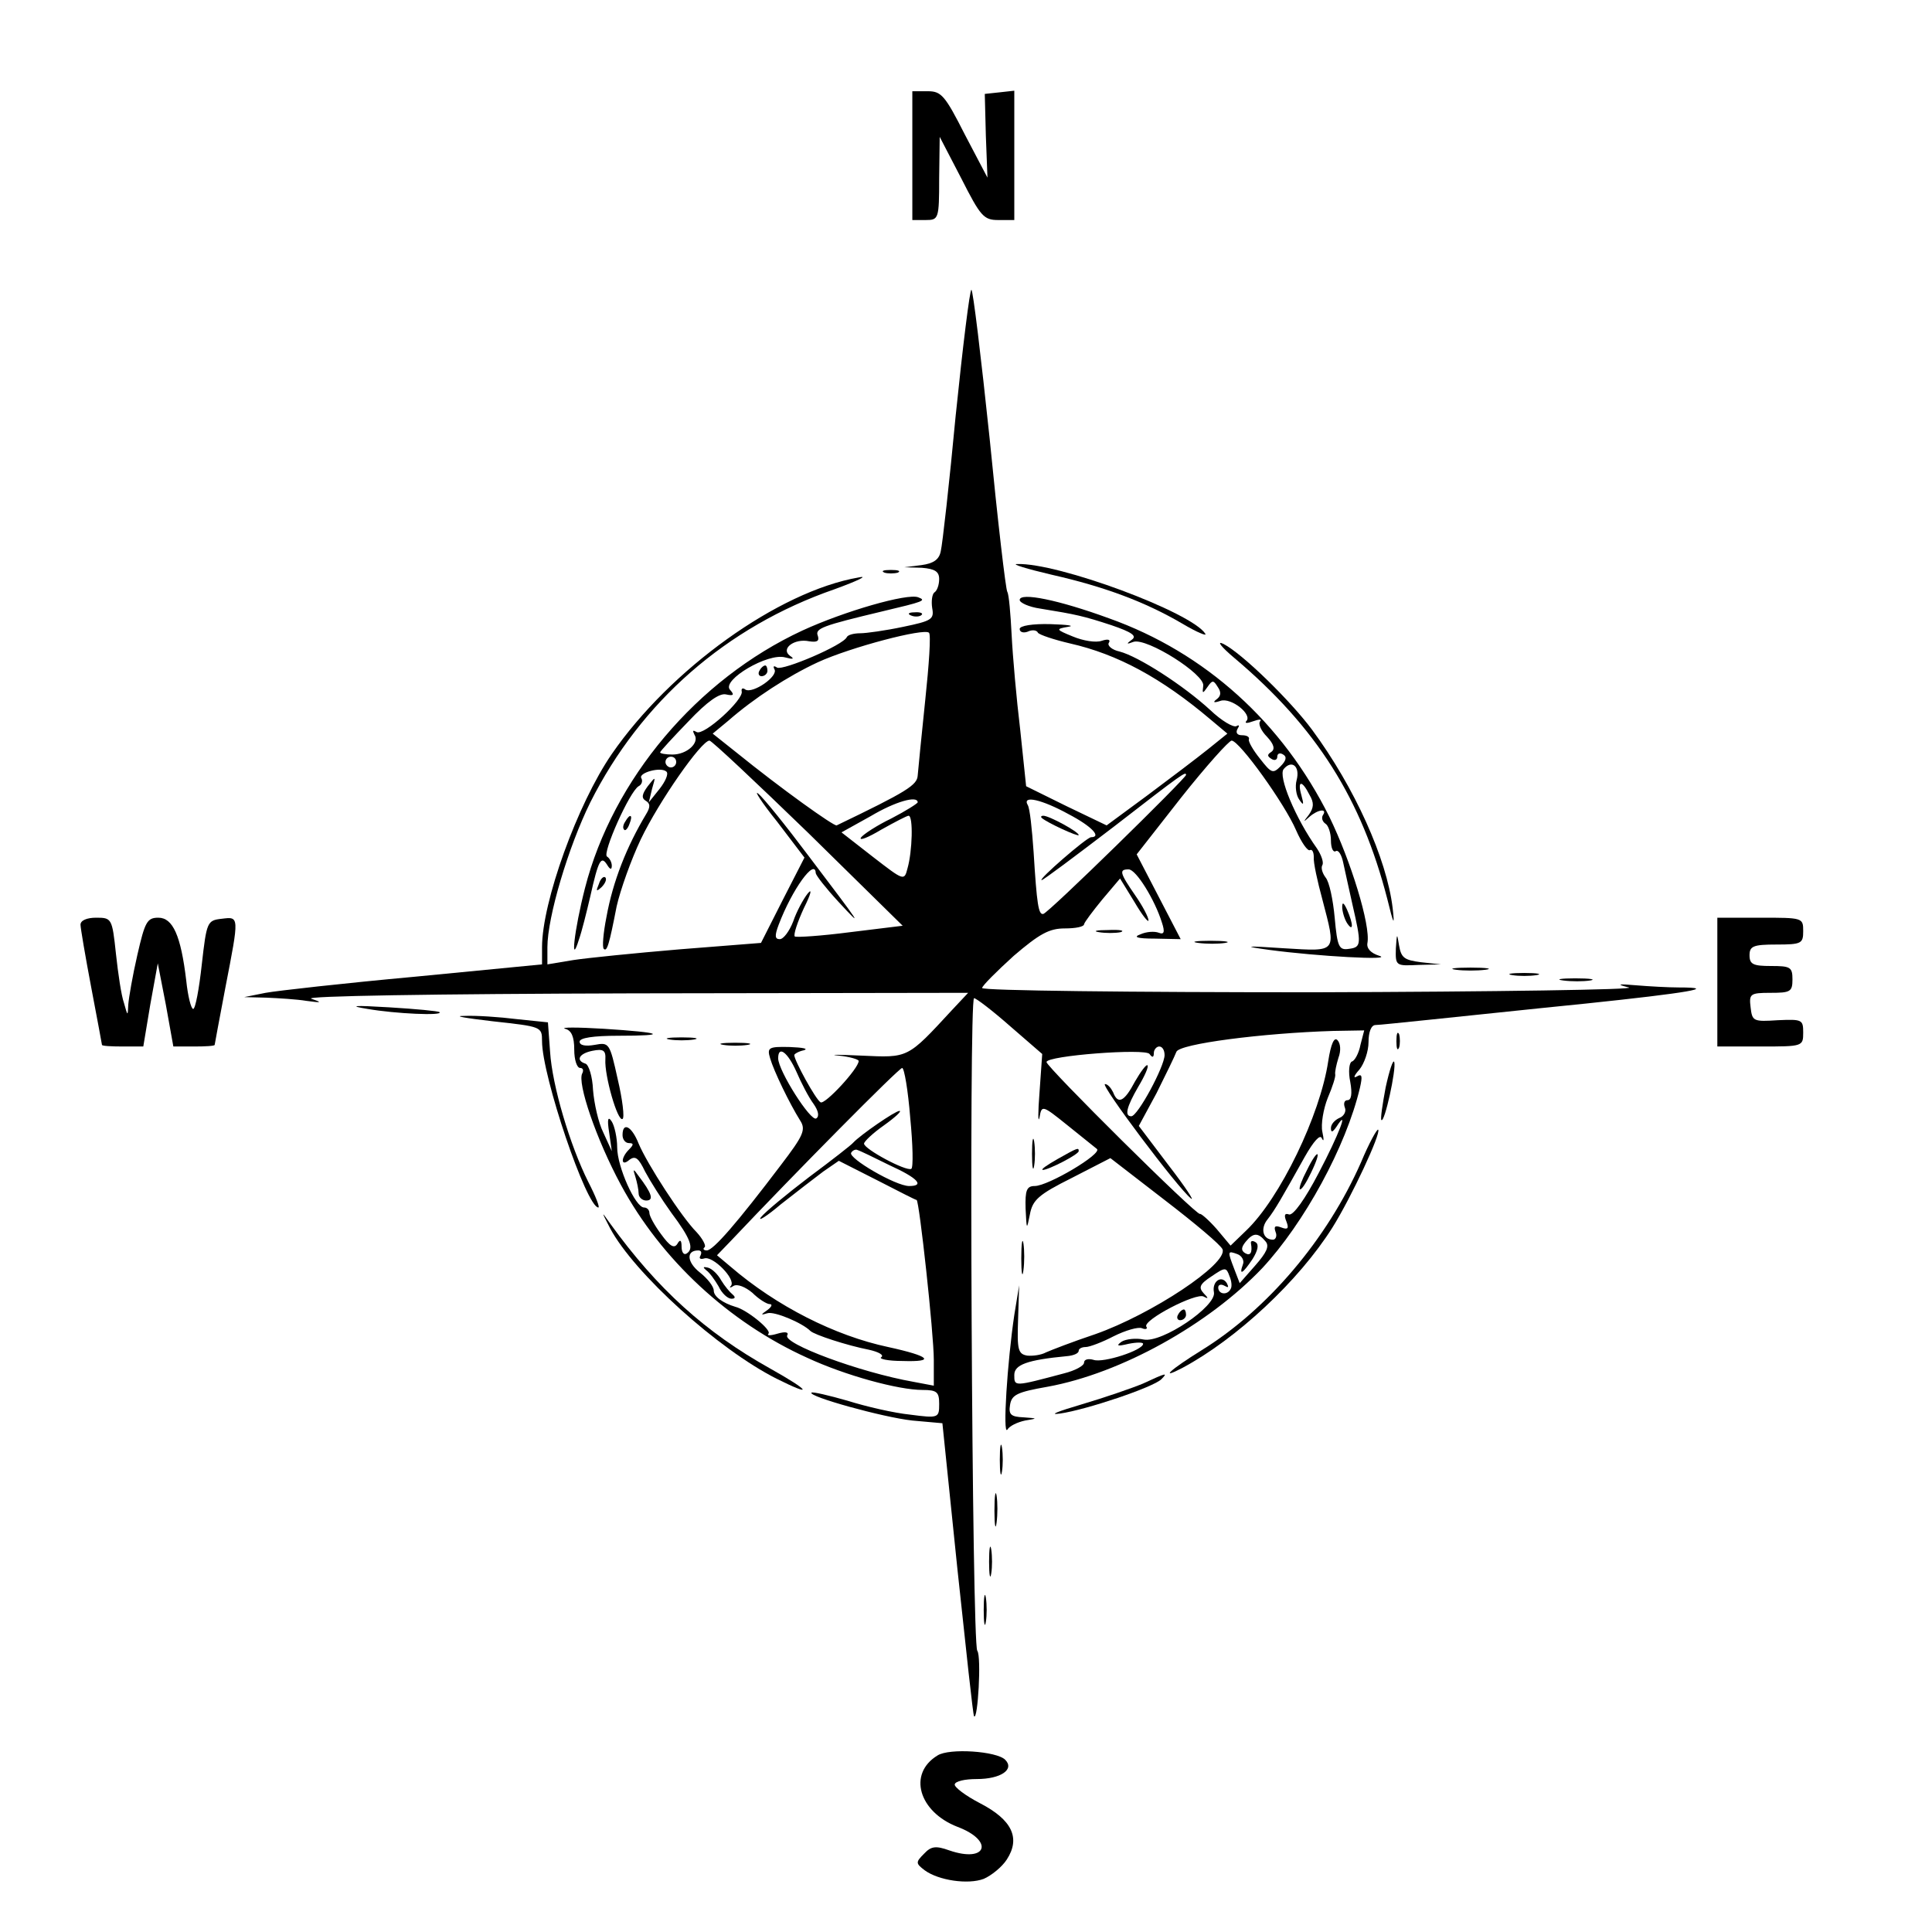 <?xml version="1.0" standalone="no"?>
<!DOCTYPE svg PUBLIC "-//W3C//DTD SVG 20010904//EN"
 "http://www.w3.org/TR/2001/REC-SVG-20010904/DTD/svg10.dtd">
<svg version="1.0" xmlns="http://www.w3.org/2000/svg"
 width="360pt" height="360pt" viewBox="0 0 360 360"
 preserveAspectRatio="xMidYMid meet">

<g transform="translate(0,360) scale(0.1,-0.1)"
fill="#000000" stroke="none">
<path d="M1700 3310 l0 -120 25 0 c24 0 25 2 25 78 l1 77 40 -77 c36 -71 42
-78 69 -78 l30 0 0 121 0 120 -27 -3 -28 -3 2 -78 3 -78 -42 80 c-37 73 -44
81 -69 81 l-29 0 0 -120z"/>
<path d="M1781 2828 c-12 -128 -25 -243 -28 -255 -3 -16 -14 -23 -36 -26 l-32
-4 33 -1 c24 -2 32 -7 32 -21 0 -11 -4 -22 -9 -25 -4 -3 -6 -16 -4 -29 4 -21
-1 -24 -54 -35 -33 -7 -69 -12 -80 -12 -12 0 -23 -3 -25 -7 -6 -15 -119 -63
-130 -57 -6 4 -8 3 -5 -3 8 -13 -40 -46 -54 -38 -5 4 -8 2 -7 -3 5 -15 -71
-84 -84 -76 -7 4 -8 3 -4 -5 10 -15 -14 -37 -41 -37 -13 0 -23 2 -23 4 0 2 24
28 53 58 35 37 58 53 70 50 14 -3 16 -1 7 9 -15 18 71 69 103 60 15 -4 18 -3
9 3 -18 13 8 33 36 27 14 -2 19 0 16 10 -6 14 8 19 121 46 76 18 82 20 66 26
-20 8 -138 -26 -216 -62 -196 -91 -353 -277 -405 -480 -20 -78 -28 -150 -11
-95 5 14 14 50 21 80 15 67 20 76 31 59 6 -10 9 -10 9 -2 0 6 -4 14 -9 17 -9
6 42 121 59 131 6 3 8 10 5 15 -6 10 37 22 47 12 4 -4 -2 -18 -13 -32 l-20
-25 6 25 c7 24 7 24 -8 5 -11 -15 -12 -22 -4 -27 9 -5 9 -12 1 -25 -36 -60
-62 -125 -74 -192 -6 -30 -8 -56 -5 -59 6 -6 10 7 24 79 7 31 27 87 45 125 34
71 113 184 128 184 4 0 87 -78 184 -172 l176 -173 -98 -12 c-54 -7 -100 -10
-103 -8 -3 3 5 27 17 53 13 26 16 38 7 27 -8 -10 -21 -34 -27 -52 -7 -18 -18
-33 -25 -33 -9 0 -10 6 -2 27 25 66 68 125 69 96 1 -5 19 -28 42 -53 49 -53
44 -46 -56 86 -42 56 -84 108 -93 115 -9 8 6 -16 35 -52 l51 -67 -41 -80 -40
-79 -152 -12 c-83 -7 -172 -16 -198 -20 l-48 -8 0 32 c0 56 39 187 80 270 94
187 253 327 455 397 44 16 64 26 45 22 -150 -26 -351 -171 -460 -329 -64 -93
-130 -276 -130 -360 l0 -32 -237 -23 c-131 -12 -256 -26 -278 -30 l-40 -8 41
-1 c23 -1 57 -3 75 -6 29 -4 30 -3 9 4 -15 5 223 9 599 10 l625 1 -30 -32
c-84 -91 -81 -89 -169 -85 -44 2 -63 2 -42 0 20 -2 37 -7 37 -10 0 -14 -63
-82 -71 -77 -9 5 -49 78 -49 88 0 2 8 7 18 9 9 3 -2 5 -26 6 -40 1 -43 -1 -37
-21 7 -24 36 -84 56 -116 11 -17 6 -28 -36 -83 -81 -107 -126 -159 -138 -159
-6 0 -8 3 -4 6 3 3 -4 16 -15 28 -28 28 -92 127 -108 165 -13 33 -30 41 -30
16 0 -8 5 -15 12 -15 9 0 9 -3 0 -12 -16 -16 -15 -33 1 -19 11 8 17 3 29 -22
9 -17 31 -52 49 -77 36 -48 43 -67 28 -76 -5 -3 -9 3 -9 13 0 13 -3 14 -8 5
-6 -9 -14 -4 -30 18 -12 16 -22 34 -22 40 0 5 -4 10 -10 10 -16 0 -50 76 -50
112 0 18 -5 40 -10 48 -7 11 -9 5 -5 -20 l5 -35 -16 35 c-9 18 -17 54 -19 79
-1 25 -8 47 -14 49 -19 6 -12 19 13 24 20 4 25 1 24 -16 -2 -30 23 -117 32
-111 4 2 0 36 -9 74 -15 68 -16 69 -43 64 -17 -3 -28 -1 -28 6 0 7 25 11 72
11 96 0 83 6 -27 13 -49 3 -82 3 -72 0 12 -3 17 -15 17 -39 0 -19 5 -34 11
-34 5 0 7 -4 4 -10 -10 -17 26 -123 72 -208 75 -139 201 -256 347 -322 71 -33
170 -60 215 -60 27 0 31 -4 31 -26 0 -26 -1 -27 -54 -20 -30 3 -82 15 -117 26
-35 10 -65 17 -67 15 -7 -7 133 -46 188 -52 l56 -5 28 -272 c16 -149 29 -272
31 -274 7 -9 14 112 6 122 -10 12 -16 1216 -6 1216 4 0 34 -23 67 -52 l60 -52
-5 -71 c-3 -38 -3 -60 0 -47 4 23 5 23 51 -14 26 -21 51 -41 56 -45 10 -9 -91
-69 -116 -69 -15 0 -18 -8 -17 -42 2 -40 2 -41 8 -11 5 27 16 37 78 68 l72 37
101 -78 c56 -43 105 -84 108 -92 10 -27 -132 -121 -237 -158 -42 -14 -83 -30
-92 -34 -9 -5 -25 -7 -35 -6 -17 3 -19 11 -17 67 l2 64 -9 -55 c-13 -87 -22
-226 -13 -214 4 7 19 14 33 17 24 4 24 4 -3 6 -23 1 -28 5 -25 23 3 19 13 24
70 34 137 25 300 116 400 221 78 84 156 226 182 336 5 22 4 27 -6 21 -7 -4 -5
2 5 13 9 11 17 34 17 51 0 19 5 32 13 32 6 0 53 5 102 10 50 5 180 19 290 30
191 20 249 30 173 30 -19 0 -55 2 -79 4 -35 3 -38 2 -14 -4 17 -4 -248 -8
-587 -9 -340 0 -618 3 -618 8 0 4 27 31 59 60 48 41 66 51 95 51 20 0 36 3 36
8 1 4 16 24 34 46 l33 39 27 -44 c14 -24 26 -39 26 -34 0 6 -11 27 -25 47 -29
42 -30 48 -12 48 14 0 49 -57 62 -99 6 -18 4 -23 -6 -19 -8 3 -23 2 -34 -3
-14 -5 -7 -8 27 -8 l48 -1 -41 79 -41 79 83 106 c46 58 89 106 94 106 15 -1
99 -118 120 -167 10 -23 22 -40 26 -37 4 2 7 -4 7 -13 -1 -10 7 -46 16 -79 26
-100 29 -97 -71 -91 -74 5 -79 4 -28 -3 89 -12 234 -20 205 -11 -16 5 -24 14
-22 24 6 33 -31 153 -71 235 -87 175 -231 306 -411 370 -93 34 -166 49 -166
34 0 -5 17 -13 38 -16 68 -11 81 -14 133 -31 38 -13 48 -20 38 -27 -11 -8 -10
-9 3 -4 25 8 134 -61 130 -82 -2 -15 -1 -15 8 -2 9 13 11 13 19 0 7 -10 6 -17
-2 -23 -8 -6 -5 -7 7 -3 20 7 61 -26 48 -38 -3 -4 2 -4 13 0 11 4 17 4 13 0
-4 -5 2 -18 13 -29 13 -14 15 -23 8 -28 -8 -5 -8 -8 0 -13 6 -4 11 -2 11 4 0
6 5 8 11 4 7 -4 6 -11 -5 -22 -14 -14 -17 -13 -38 14 -13 16 -22 32 -21 36 2
5 -4 8 -13 8 -9 0 -12 5 -8 12 4 6 3 8 -2 5 -6 -3 -28 10 -49 30 -50 46 -134
100 -169 109 -14 3 -23 11 -20 16 4 6 -1 8 -13 4 -11 -4 -35 0 -54 8 -32 13
-32 14 -9 18 14 2 -1 4 -32 5 -34 1 -58 -3 -58 -9 0 -6 7 -8 15 -5 8 4 17 3
19 -2 3 -4 30 -13 60 -20 88 -20 170 -64 262 -142 l31 -26 -36 -29 c-20 -16
-70 -54 -113 -86 l-76 -56 -75 36 -75 37 -11 105 c-7 58 -14 137 -16 177 -2
39 -5 75 -8 80 -3 4 -18 133 -33 286 -16 152 -31 277 -34 277 -3 0 -16 -105
-29 -232z m-57 -533 c-7 -66 -13 -129 -14 -140 -1 -18 -20 -30 -151 -93 -5 -2
-103 68 -187 136 l-44 35 29 24 c48 42 111 83 167 109 61 28 198 64 207 55 4
-3 0 -60 -7 -126z m-464 -115 c0 -5 -4 -10 -10 -10 -5 0 -10 5 -10 10 0 6 5
10 10 10 6 0 10 -4 10 -10z m1156 -34 c-3 -11 -1 -28 5 -36 8 -12 9 -10 4 8
-8 28 1 29 15 1 9 -15 8 -24 -1 -37 -11 -14 -11 -15 1 -4 16 14 34 16 25 3 -3
-5 -1 -12 5 -16 5 -3 10 -17 10 -31 0 -14 4 -23 9 -20 5 3 11 -7 14 -22 3 -15
11 -49 17 -77 17 -74 17 -80 -6 -83 -19 -3 -22 3 -27 58 -3 33 -10 67 -17 75
-6 8 -9 18 -6 23 3 5 -2 19 -10 31 -40 56 -73 135 -62 148 15 18 31 5 24 -21z
m-206 10 c0 -6 -257 -258 -266 -259 -9 -2 -12 18 -18 115 -3 43 -7 82 -11 88
-11 19 27 10 76 -17 44 -23 62 -43 42 -43 -9 -1 -100 -80 -92 -80 3 0 63 45
135 100 129 100 134 103 134 96z m-500 -51 c0 -2 -22 -16 -49 -30 -27 -13 -53
-30 -57 -36 -3 -6 13 0 38 15 25 14 48 26 51 26 9 0 7 -67 -2 -98 -6 -24 -7
-23 -64 21 l-59 46 54 30 c47 28 88 39 88 26z m825 -452 c-3 -16 -11 -30 -16
-31 -5 -2 -7 -19 -3 -38 4 -22 2 -34 -5 -34 -6 0 -8 -6 -5 -14 3 -7 -2 -16
-10 -19 -9 -4 -16 -12 -16 -19 0 -9 3 -8 10 2 25 39 5 -14 -33 -86 -25 -48
-47 -79 -55 -77 -8 3 -10 -1 -5 -13 5 -13 3 -16 -10 -11 -11 4 -14 2 -10 -9 3
-7 0 -14 -5 -14 -19 0 -24 21 -10 38 14 18 26 39 69 116 17 30 29 43 32 35 4
-8 4 -2 1 12 -3 14 2 43 10 63 9 21 15 40 14 44 -1 4 2 18 6 31 5 13 4 27 -2
33 -6 6 -12 -7 -17 -39 -15 -101 -90 -256 -153 -316 l-29 -28 -26 31 c-15 17
-29 29 -31 28 -7 -3 -286 274 -286 283 0 12 185 26 192 15 5 -7 8 -7 8 2 0 6
5 12 10 12 6 0 10 -7 10 -16 0 -21 -50 -114 -62 -114 -13 0 -9 17 13 55 12 20
20 38 17 40 -2 2 -12 -11 -23 -30 -20 -38 -32 -44 -41 -20 -4 8 -10 15 -15 15
-10 0 135 -193 160 -213 8 -7 -10 21 -41 61 l-56 74 33 61 c17 34 34 69 37 77
5 15 161 35 292 39 l58 1 -7 -27z m-1051 -50 c9 -21 23 -48 32 -60 9 -13 11
-23 5 -27 -10 -7 -71 89 -71 112 0 25 18 11 34 -25z m212 -85 c5 -51 6 -94 2
-96 -10 -5 -88 37 -88 47 0 4 17 20 37 34 21 15 34 27 29 27 -8 0 -73 -45 -86
-59 -3 -4 -39 -32 -82 -64 -42 -32 -82 -65 -90 -75 -7 -9 10 1 37 24 28 22 63
49 79 61 l29 20 71 -36 c39 -20 72 -37 74 -37 5 -2 32 -249 32 -298 l0 -48
-37 7 c-102 18 -246 72 -236 87 3 6 -4 7 -18 3 -13 -4 -21 -4 -17 0 6 7 -41
45 -62 50 -23 7 -40 19 -40 30 0 8 -12 23 -26 34 -24 19 -26 41 -3 41 6 0 7
-4 4 -10 -3 -5 0 -7 7 -5 16 6 60 -39 50 -51 -4 -4 -1 -4 5 0 7 4 22 -2 35
-13 12 -12 27 -21 32 -21 6 0 4 -5 -4 -11 -13 -9 -13 -10 0 -6 13 4 65 -18 80
-33 7 -7 68 -27 109 -35 18 -4 29 -10 23 -14 -5 -3 12 -7 40 -7 62 -2 51 9
-27 26 -99 21 -208 76 -294 150 l-25 21 26 27 c120 127 313 322 319 322 4 0
11 -42 15 -92z m-39 -89 c53 -24 67 -39 37 -39 -25 0 -114 52 -108 62 3 5 9 7
12 5 4 -1 31 -14 59 -28z m701 -142 c8 -9 2 -21 -19 -45 l-29 -33 -10 26 c-13
34 -13 35 6 28 8 -3 13 -12 10 -19 -8 -22 0 -17 18 10 10 16 12 27 6 31 -6 4
-10 3 -9 -2 3 -17 -1 -24 -11 -18 -8 5 -7 11 1 21 14 17 23 18 37 1z m-65 -89
c-6 -12 -23 -10 -23 3 0 5 5 7 12 3 7 -4 8 -3 4 5 -10 16 -28 3 -24 -17 5 -26
-97 -95 -131 -88 -14 3 -33 1 -41 -4 -11 -8 -8 -9 13 -4 15 3 27 3 27 0 0 -12
-74 -36 -92 -30 -10 3 -18 1 -18 -5 0 -6 -17 -15 -37 -20 -94 -25 -93 -25 -93
-3 0 19 24 28 98 35 12 1 22 5 22 10 0 4 6 7 13 7 7 0 31 9 52 20 22 11 46 18
53 15 7 -3 11 -1 8 3 -7 12 93 64 107 56 9 -5 9 -3 0 6 -10 11 -8 17 15 32 25
17 27 17 33 0 4 -9 5 -20 2 -24z"/>
<path d="M2501 1910 c0 -8 4 -22 9 -30 12 -18 12 -2 0 25 -6 13 -9 15 -9 5z"/>
<path d="M1941 2076 c10 -9 69 -36 69 -32 0 6 -55 36 -66 36 -4 0 -5 -2 -3 -4z"/>
<path d="M2435 1419 c-9 -17 -15 -33 -13 -35 3 -2 12 12 21 31 21 43 13 47 -8
4z"/>
<path d="M1316 1233 c6 -4 16 -18 23 -30 6 -13 17 -23 24 -23 7 0 8 3 2 8 -5
4 -15 16 -21 26 -6 11 -17 22 -25 24 -9 2 -10 1 -3 -5z"/>
<path d="M2195 1150 c-3 -5 -1 -10 4 -10 6 0 11 5 11 10 0 6 -2 10 -4 10 -3 0
-8 -4 -11 -10z"/>
<path d="M1960 2529 c97 -22 173 -50 243 -91 27 -16 46 -24 43 -19 -25 40
-275 133 -351 130 -11 0 18 -9 65 -20z"/>
<path d="M1648 2533 c6 -2 18 -2 25 0 6 3 1 5 -13 5 -14 0 -19 -2 -12 -5z"/>
<path d="M1698 2453 c7 -3 16 -2 19 1 4 3 -2 6 -13 5 -11 0 -14 -3 -6 -6z"/>
<path d="M2300 2374 c154 -130 237 -263 285 -449 12 -49 14 -52 10 -17 -11 92
-71 225 -150 332 -40 54 -130 142 -165 160 -14 7 -5 -5 20 -26z"/>
<path d="M1415 2350 c-3 -5 -1 -10 4 -10 6 0 11 5 11 10 0 6 -2 10 -4 10 -3 0
-8 -4 -11 -10z"/>
<path d="M1165 2069 c-4 -6 -5 -12 -2 -15 2 -3 7 2 10 11 7 17 1 20 -8 4z"/>
<path d="M1116 1953 c-6 -14 -5 -15 5 -6 7 7 10 15 7 18 -3 3 -9 -2 -12 -12z"/>
<path d="M150 1877 c0 -6 9 -59 20 -117 11 -58 20 -106 20 -107 0 -2 17 -3 39
-3 l38 0 13 78 14 77 15 -77 14 -78 39 0 c21 0 38 1 38 3 0 1 9 49 20 107 26
134 26 132 -7 128 -27 -3 -28 -6 -37 -85 -5 -46 -12 -83 -16 -83 -4 0 -10 24
-13 53 -10 84 -25 117 -52 117 -21 0 -25 -8 -39 -69 -9 -39 -16 -80 -17 -93
-1 -22 -1 -22 -8 3 -5 14 -11 55 -15 92 -7 66 -8 67 -37 67 -17 0 -29 -5 -29
-13z"/>
<path d="M3200 1770 l0 -120 80 0 c79 0 80 0 80 26 0 24 -2 25 -47 23 -46 -3
-48 -2 -51 24 -3 25 -1 27 37 27 37 0 41 2 41 25 0 23 -4 25 -40 25 -33 0 -40
3 -40 20 0 17 7 20 50 20 47 0 50 2 50 25 0 25 -1 25 -80 25 l-80 0 0 -120z"/>
<path d="M2048 1863 c12 -2 30 -2 40 0 9 3 -1 5 -23 4 -22 0 -30 -2 -17 -4z"/>
<path d="M2601 1833 c-1 -33 0 -33 42 -31 l42 1 -37 4 c-31 4 -37 8 -41 31 -4
24 -4 24 -6 -5z"/>
<path d="M2233 1843 c15 -2 37 -2 50 0 12 2 0 4 -28 4 -27 0 -38 -2 -22 -4z"/>
<path d="M2713 1793 c15 -2 39 -2 55 0 15 2 2 4 -28 4 -30 0 -43 -2 -27 -4z"/>
<path d="M2818 1783 c12 -2 32 -2 45 0 12 2 2 4 -23 4 -25 0 -35 -2 -22 -4z"/>
<path d="M2913 1773 c15 -2 37 -2 50 0 12 2 0 4 -28 4 -27 0 -38 -2 -22 -4z"/>
<path d="M685 1720 c52 -9 141 -13 134 -6 -2 2 -44 6 -94 9 -66 4 -77 3 -40
-3z"/>
<path d="M918 1697 c91 -10 92 -10 92 -37 0 -65 83 -310 105 -310 3 0 -5 21
-19 48 -34 68 -67 179 -71 242 l-4 55 -58 6 c-32 4 -76 7 -98 6 -22 0 2 -4 53
-10z"/>
<path d="M2602 1660 c0 -14 2 -19 5 -12 2 6 2 18 0 25 -3 6 -5 1 -5 -13z"/>
<path d="M1248 1663 c12 -2 32 -2 45 0 12 2 2 4 -23 4 -25 0 -35 -2 -22 -4z"/>
<path d="M1348 1653 c12 -2 32 -2 45 0 12 2 2 4 -23 4 -25 0 -35 -2 -22 -4z"/>
<path d="M2582 1574 c-6 -32 -10 -59 -8 -61 6 -6 28 95 24 108 -2 6 -9 -15
-16 -47z"/>
<path d="M2536 1434 c-63 -143 -174 -274 -297 -350 -58 -36 -80 -56 -36 -33
101 54 217 162 280 262 35 56 91 176 85 182 -2 2 -17 -25 -32 -61z"/>
<path d="M1923 1450 c0 -25 2 -35 4 -22 2 12 2 32 0 45 -2 12 -4 2 -4 -23z"/>
<path d="M1970 1440 c-19 -11 -31 -19 -27 -20 11 0 67 29 67 35 0 7 -1 7 -40
-15z"/>
<path d="M1184 1407 c3 -10 6 -24 6 -31 0 -7 7 -13 14 -13 15 0 11 13 -15 47
-9 13 -10 12 -5 -3z"/>
<path d="M1137 1311 c45 -84 201 -225 310 -280 70 -35 63 -23 -12 19 -120 67
-210 148 -298 270 -17 24 -17 24 0 -9z"/>
<path d="M1903 1255 c0 -27 2 -38 4 -22 2 15 2 37 0 50 -2 12 -4 0 -4 -28z"/>
<path d="M2130 1022 c-19 -8 -71 -26 -115 -39 -44 -13 -62 -20 -40 -17 49 7
174 49 189 64 13 13 9 12 -34 -8z"/>
<path d="M1863 880 c0 -25 2 -35 4 -22 2 12 2 32 0 45 -2 12 -4 2 -4 -23z"/>
<path d="M1853 785 c0 -27 2 -38 4 -22 2 15 2 37 0 50 -2 12 -4 0 -4 -28z"/>
<path d="M1843 690 c0 -25 2 -35 4 -22 2 12 2 32 0 45 -2 12 -4 2 -4 -23z"/>
<path d="M1833 600 c0 -25 2 -35 4 -22 2 12 2 32 0 45 -2 12 -4 2 -4 -23z"/>
<path d="M1747 329 c-56 -34 -35 -105 37 -133 69 -26 55 -68 -15 -44 -25 9
-34 8 -47 -6 -16 -16 -16 -18 1 -31 26 -19 81 -27 110 -16 14 6 34 22 43 36
26 40 10 74 -50 105 -27 14 -48 30 -47 35 1 6 19 10 41 10 45 0 71 18 53 36
-16 16 -104 22 -126 8z"/>
</g>
</svg>
